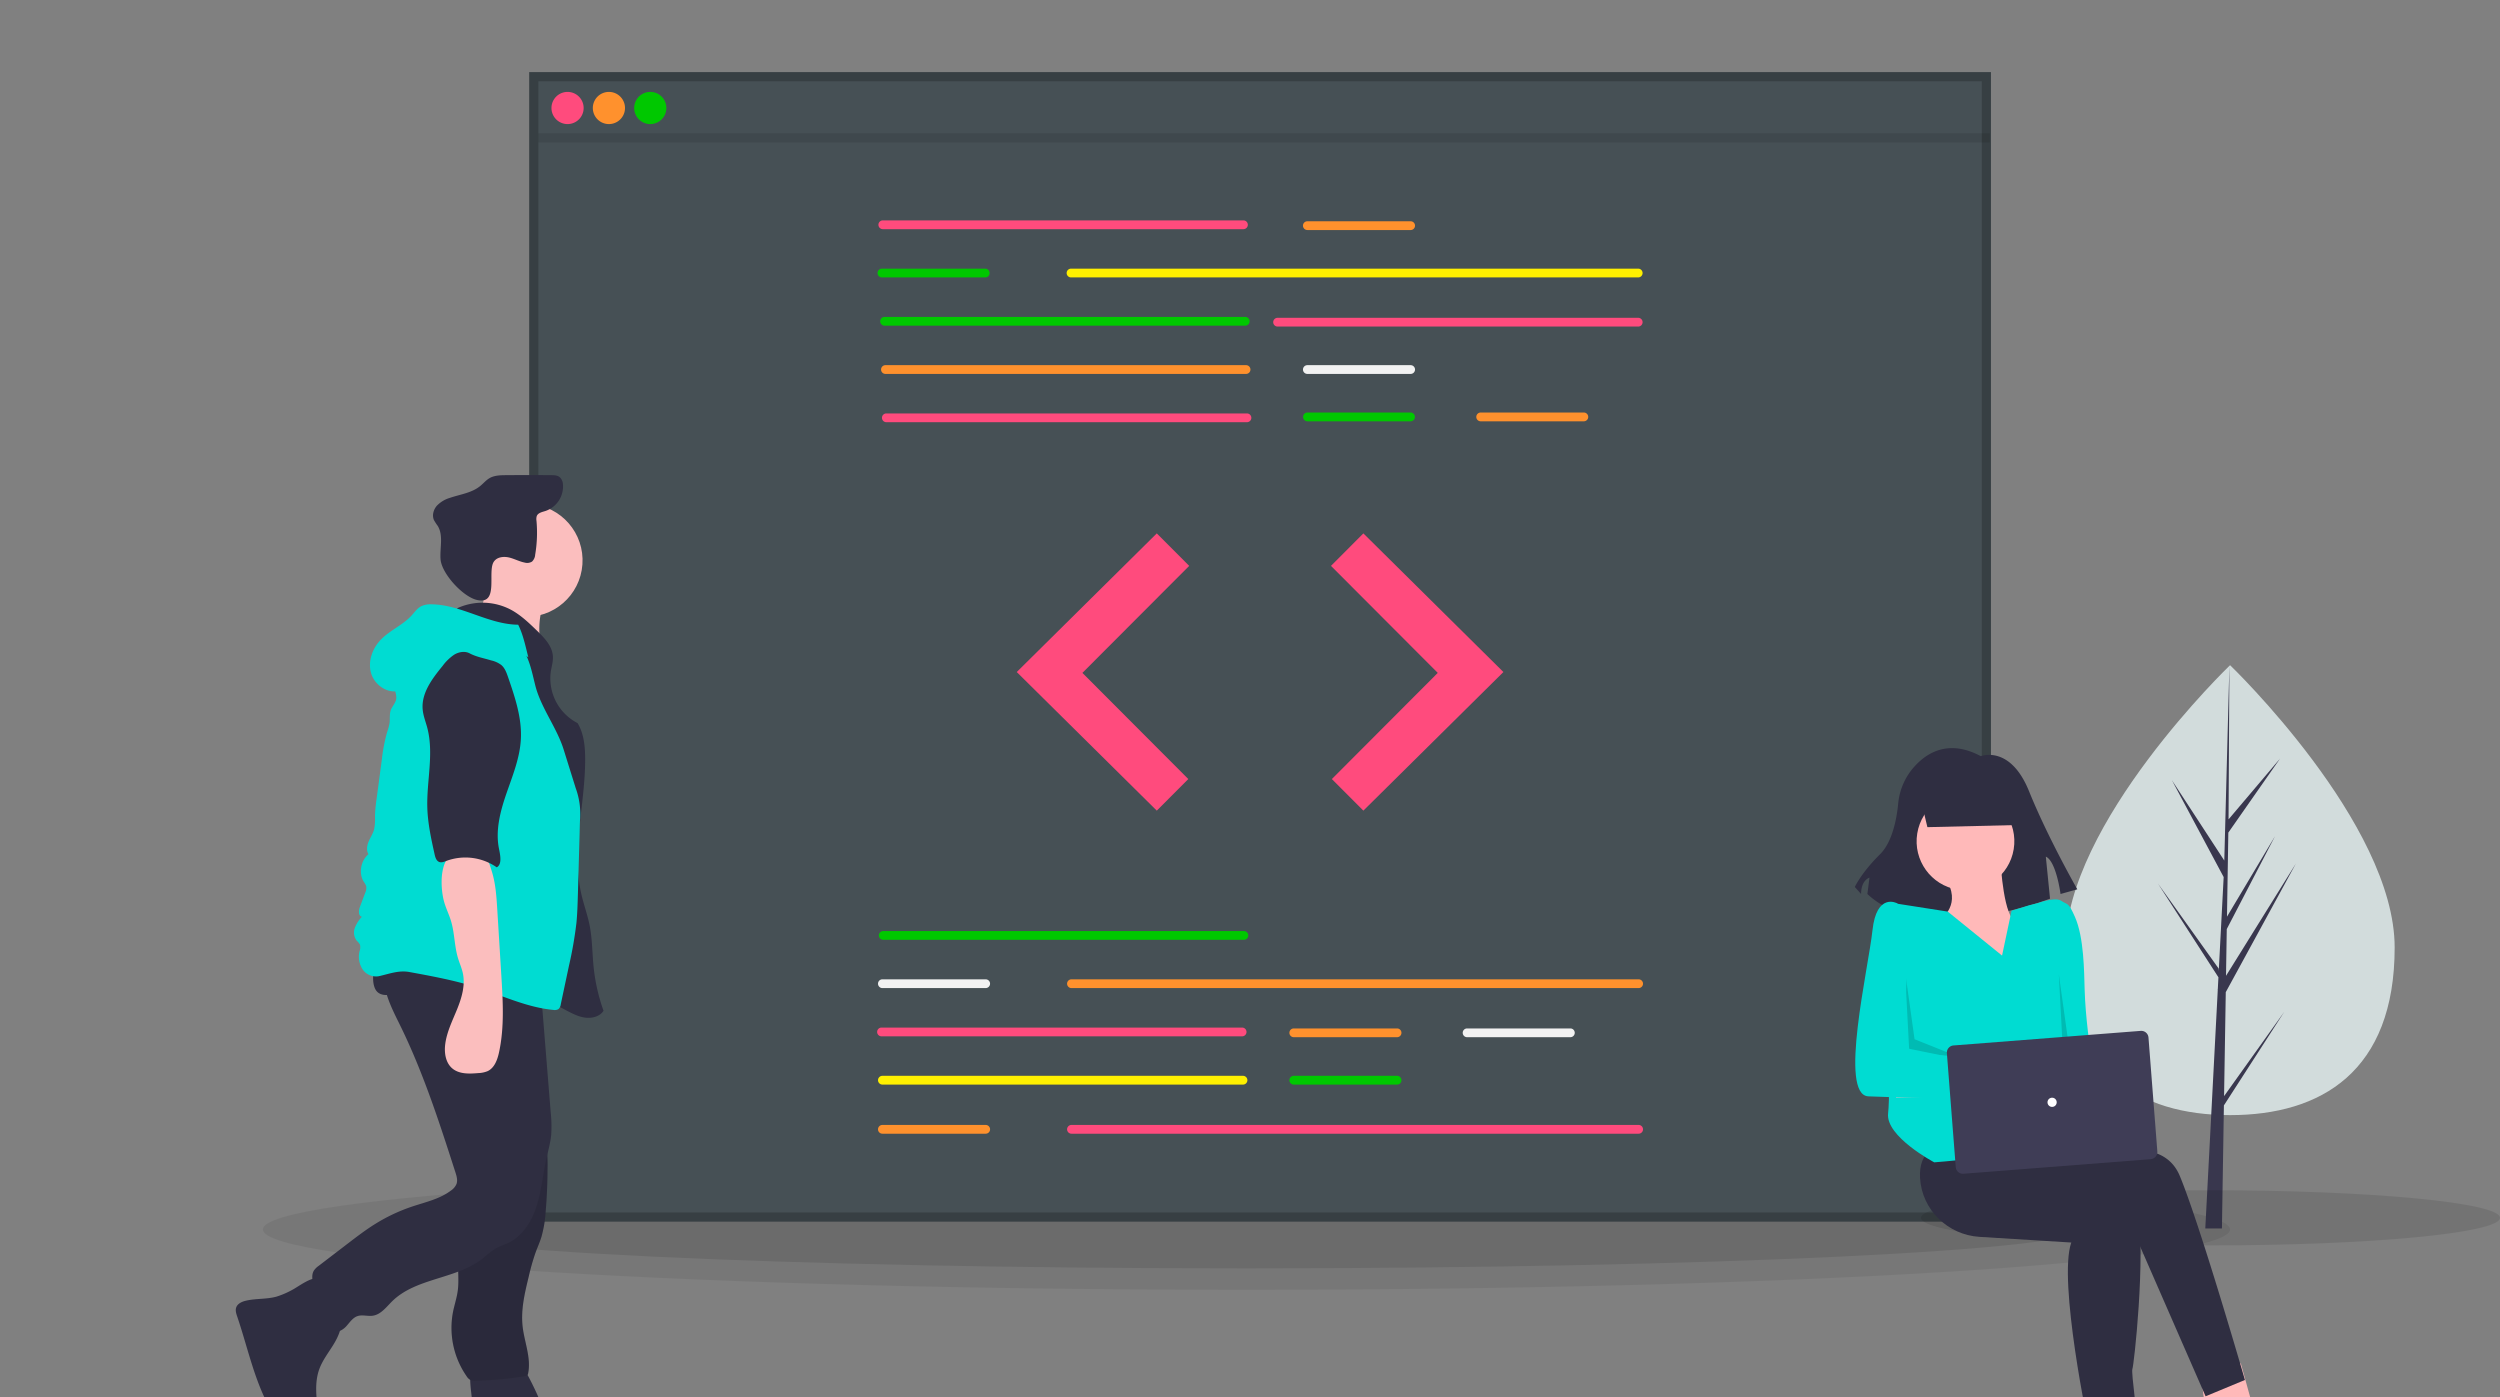 <svg width="544" height="304" fill="none" xmlns="http://www.w3.org/2000/svg"><rect width="100%" height="100%" fill="#808080" stroke="none"/><g clip-path="url(#a)"><path d="M271.234 280.663c118.204 0 214.028-5.884 214.028-13.142 0-7.258-95.824-13.141-214.028-13.141s-214.028 5.883-214.028 13.141 95.824 13.142 214.028 13.142Z" fill="#000" fill-opacity=".07"/><path opacity=".1" d="M271.234 276.002c100.684 0 182.304-3.892 182.304-8.692 0-4.801-81.62-8.693-182.304-8.693S88.93 262.509 88.93 267.31c0 4.8 81.62 8.692 182.304 8.692Z" fill="#000"/><path d="M116.152 264.832V16.687h316.082v248.145H116.152Z" fill="#465055" stroke="#373F43" stroke-width="2"/><path d="M270.576 49.868h-78.472a.956.956 0 0 1-.006-1.913h78.478c.529 0 .951.43.951.96a.955.955 0 0 1-.951.953Z" fill="#FF4B7D"/><path d="M356.476 60.367H233.057a.952.952 0 0 1 0-1.907h123.419c.529 0 .951.43.951.954 0 .53-.428.953-.951.953Z" fill="#FFF000"/><path d="M270.958 70.866h-78.473a.952.952 0 0 1 0-1.906h78.473a.952.952 0 0 1 0 1.906Z" fill="#00C800"/><path d="M356.476 71.06h-78.472a.952.952 0 0 1 0-1.906h78.472c.529 0 .951.43.951.953a.955.955 0 0 1-.951.954Z" fill="#FF4B7D"/><path d="M271.146 81.366h-78.473a.952.952 0 0 1-.951-.954c0-.53.429-.953.951-.953h78.473c.528 0 .951.43.951.953 0 .53-.423.954-.951.954Z" fill="#FF912D"/><path d="M271.339 91.87h-78.472a.952.952 0 0 1-.951-.953c0-.53.428-.953.951-.953h78.472a.952.952 0 0 1 0 1.907Z" fill="#FF4B7D"/><path d="M306.956 50.056H284.48a.952.952 0 0 1-.951-.953c0-.53.428-.953.951-.953h22.476a.952.952 0 0 1 0 1.907Z" fill="#FF912D"/><path d="M306.956 81.366H284.48a.952.952 0 0 1-.951-.954c0-.53.428-.953.951-.953h22.476a.952.952 0 0 1 0 1.907Z" fill="#F2F2F2"/><path d="M306.956 91.677H284.48a.957.957 0 0 1-.006-1.913h22.482a.957.957 0 0 1 .006 1.913h-.006Z" fill="#00C800"/><path d="M344.669 91.677h-22.476a.954.954 0 0 1-.952-.96.96.96 0 0 1 .952-.953h22.476a.957.957 0 0 1 .005 1.913h-.005Z" fill="#FF912D"/><path d="M214.386 60.367H191.91a.952.952 0 0 1-.951-.953c0-.53.428-.954.951-.954h22.476c.528 0 .951.43.951.954a.945.945 0 0 1-.951.953ZM270.67 204.502h-78.472a.952.952 0 1 1 0-1.906h78.472c.529 0 .951.429.951.953 0 .53-.422.953-.951.953Z" fill="#00C800"/><path d="M270.288 225.507h-78.472a.952.952 0 0 1-.951-.954c0-.529.428-.953.951-.953h78.472a.953.953 0 0 1 0 1.907Z" fill="#FF4B7D"/><path d="M270.482 236.006H192.01a.953.953 0 0 1 0-1.907h78.472c.529 0 .951.43.951.954a.956.956 0 0 1-.951.953Z" fill="#FFF000"/><path d="M304.003 225.695h-22.477a.952.952 0 0 1 0-1.907h22.477a.953.953 0 0 1 0 1.907Z" fill="#FF912D"/><path d="M304.003 236.006h-22.477a.952.952 0 0 1 0-1.907h22.477a.953.953 0 0 1 0 1.907Z" fill="#00C800"/><path d="M341.715 225.695h-22.476a.952.952 0 0 1-.951-.953c0-.53.428-.954.951-.954h22.476c.529 0 .951.43.951.954a.956.956 0 0 1-.951.953Z" fill="#F2F2F2"/><path d="M356.57 215.008H233.151a.953.953 0 0 1 0-1.907H356.57c.529 0 .951.429.951.953a.956.956 0 0 1-.951.954Z" fill="#FF912D"/><path d="M214.486 215.008H192.01a.953.953 0 0 1 0-1.907h22.476c.528 0 .951.429.951.953a.956.956 0 0 1-.951.954Z" fill="#F2F2F2"/><path d="M356.57 246.694H233.151a.953.953 0 0 1 0-1.907H356.57c.529 0 .951.429.951.953 0 .53-.428.954-.951.954Z" fill="#FF4B7D"/><path d="M214.486 246.694H192.01a.953.953 0 0 1 0-1.907h22.476a.953.953 0 0 1 0 1.907Z" fill="#FF912D"/><path d="m251.717 116.065-30.473 30.168 30.473 30.162 6.858-6.874-23.046-23.099 23.24-23.288-7.052-7.069ZM296.669 116.065l30.473 30.168-30.473 30.162-6.858-6.874 23.046-23.099-23.234-23.288 7.046-7.069ZM123.5 27a3.5 3.5 0 1 0 0-7 3.5 3.5 0 0 0 0 7Z" fill="#FF4B7D"/><path d="M132.5 27a3.5 3.5 0 1 0 0-7 3.5 3.5 0 0 0 0 7Z" fill="#FF912D"/><path d="M141.5 27a3.5 3.5 0 1 0 0-7 3.5 3.5 0 0 0 0 7Z" fill="#00C800"/><path opacity=".1" d="M433 29H117.131v2H433v-2Z" fill="#000"/><path d="M521.078 206.174c0 27.036-16.035 36.476-35.816 36.476-19.782 0-35.817-9.44-35.817-36.476 0-27.037 35.817-61.43 35.817-61.43s35.816 34.393 35.816 61.43Z" fill="#D2DCDC"/><path d="m483.958 238.519.37-22.629 15.266-27.996-15.213 24.447.164-10.175 10.522-20.251-10.475 17.555.294-18.297 11.267-16.125-11.22 13.247.188-33.551-1.163 44.416.094-1.831-11.455-17.573 11.273 21.093-1.069 20.433-.035-.541-13.205-18.492 13.17 20.41-.135 2.554-.024.036.012.212-2.713 51.848h3.623l.429-26.777 13.134-20.363-13.099 18.35Z" fill="#39374E"/><path d="M104.696 132.92c-.728 1.954-1.967 3.796-3.764 4.844l16.951 3.466a17.916 17.916 0 0 1-.235-7.574 4.273 4.273 0 0 0 .1-1.872c-.317-1.23-1.703-1.824-2.941-2.107-3.095-.706-5.831-1.088-8.708-2.454-.875 1.507-.751 3.961-1.403 5.697Z" fill="#FBBEBE"/><path d="M100.615 257.599c.317 2.254.722 4.52.611 6.797-.153 3.178-1.292 6.239-1.503 9.411-.159 2.372.205 4.767-.124 7.121-.211 1.507-.698 2.96-1.004 4.449a18.44 18.44 0 0 0 2.948 14.101c.205.347.505.636.857.83.341.124.699.177 1.063.141 3.57-.07 7.122-.394 10.645-.971.258-.012.505-.118.681-.3a.927.927 0 0 0 .147-.406c.651-3.366-.834-6.739-1.216-10.146-.405-3.637.464-7.28 1.333-10.841a48.403 48.403 0 0 1 1.468-5.185c.417-1.141.922-2.254 1.286-3.419.511-1.824.828-3.702.933-5.597.253-2.99.388-5.985.4-8.987a37.786 37.786 0 0 0-.705-8.486c-.793-3.537-2.419-6.815-4.034-10.064a6.4 6.4 0 0 0-2.378 1.13 53.322 53.322 0 0 1-6.493 3.596c-1.509.7-4.451 1.201-5.408 2.666-.945 1.442-.335 4.39-.264 5.979.129 2.743.381 5.468.757 8.181ZM63.601 280.669a18.144 18.144 0 0 1-3.458 1.483c-2.15.589-4.445.371-6.617.877-.887.206-1.856.636-2.138 1.507-.205.635.018 1.324.235 1.959 2.396 7.045 3.84 14.531 7.669 20.911a31.715 31.715 0 0 0 5.918 7.203c.869.783 1.855 1.554 3.018 1.677a3.067 3.067 0 0 0 3.118-4.313c-.34-.766-.98-1.354-1.392-2.084a8.007 8.007 0 0 1-.769-2.966c-.376-3.013-.74-6.162.3-9.016.698-1.913 1.978-3.543 3.047-5.279 1.068-1.736 1.955-3.72 1.714-5.744-.164-1.383-.834-2.643-1.544-3.837-.71-1.195-2.12-4.414-3.546-4.814-1.48-.418-4.263 1.771-5.555 2.436Z" fill="#2F2E41"/><path d="M102.699 305.004c.024.683-.07 1.36-.281 2.013-.447 1.183-1.556 1.995-2.132 3.125-.798 1.571-.434 3.467.094 5.144.329 1.053.764 2.148 1.656 2.801a5.48 5.48 0 0 0 2.519.807c7.627 1.059 15.377.453 23.075.67 1.403.042 2.889.089 4.116-.6 1.227-.688 1.984-2.413 1.151-3.549-.746-1.018-2.226-1.006-3.488-1.065a14.311 14.311 0 0 1-8.848-3.655 6.365 6.365 0 0 1-1.239-1.43 8.7 8.7 0 0 1-.652-1.489 66.357 66.357 0 0 0-3.84-8.527c-.417-.771-.881-1.572-1.65-1.984a4.385 4.385 0 0 0-1.791-.394c-1.92-.124-6.887-.777-8.372.718-1.374 1.383-.288 5.662-.318 7.415Z" fill="#2F2E41"/><path d="M126.735 122.814c.479-6.766-4.604-12.641-11.355-13.122-6.75-.481-12.612 4.614-13.092 11.381-.48 6.766 4.604 12.641 11.355 13.122 6.75.481 12.612-4.614 13.092-11.381Z" fill="#FBBEBE"/><path d="M99.535 132.332a13.228 13.228 0 0 1 11.555.3c2.172 1.147 3.975 2.878 5.742 4.59 1.632 1.578 3.37 3.378 3.482 5.644.059 1.101-.288 2.172-.458 3.261a10.936 10.936 0 0 0 5.83 11.223c1.345 2.248 1.627 4.973 1.644 7.598.077 9.934-3.047 19.992-.816 29.673.523 2.272 1.339 4.473 1.791 6.762.587 2.966.558 6.009.863 9.016a40.634 40.634 0 0 0 2.161 9.54c-.74 1.177-2.272 1.625-3.658 1.53-1.38-.094-2.677-.694-3.91-1.33-5.972-3.066-11.444-7.103-17.633-9.71-4.092-1.725-8.454-2.796-12.424-4.785-3.969-1.989-7.662-5.15-8.877-9.428-.523-1.848-.558-3.802-.587-5.726-.124-8.104-.235-16.297 1.526-24.206 1.55-6.974 4.545-13.648 5.196-20.769.212-2.319.218-4.797 1.51-6.733 1.825-2.719 5.765-3.425 7.063-6.45Z" fill="#2F2E41"/><path d="M107.538 122.115c.722-.942 2.113-1.071 3.27-.795 1.151.277 2.219.877 3.382 1.101.534.153 1.11.071 1.585-.224.405-.4.652-.941.681-1.512.411-2.437.505-4.908.282-7.368a2.296 2.296 0 0 1 .065-1.036c.288-.695 1.168-.865 1.885-1.089a5.635 5.635 0 0 0 3.81-5.779 2.287 2.287 0 0 0-.699-1.583c-.499-.406-1.191-.43-1.831-.436a625.996 625.996 0 0 0-9.882 0c-1.221.012-2.501.041-3.558.647-.781.454-1.362 1.177-2.067 1.742-1.832 1.484-4.304 1.784-6.53 2.543a6.513 6.513 0 0 0-2.864 1.712c-.74.848-1.098 2.107-.635 3.137.241.43.505.842.799 1.23 1.315 2.107.44 4.832.634 7.31.247 3.09 4.809 8.104 7.903 8.834 5.003 1.182 2.114-6.404 3.77-8.434Z" fill="#2F2E41"/><path opacity=".1" d="M100.615 257.599c.317 2.254.722 4.52.611 6.797-.153 3.178-1.292 6.239-1.503 9.411-.159 2.372.205 4.767-.124 7.121-.211 1.507-.698 2.96-1.004 4.449a18.44 18.44 0 0 0 2.948 14.101c.205.347.505.636.857.83.341.124.699.177 1.063.141 3.57-.07 7.122-.394 10.645-.971.258-.012.505-.118.681-.3a.927.927 0 0 0 .147-.406c.651-3.366-.834-6.739-1.216-10.146-.405-3.637.464-7.28 1.333-10.841a48.403 48.403 0 0 1 1.468-5.185c.417-1.141.922-2.254 1.286-3.419.511-1.824.828-3.702.933-5.597.253-2.99.388-5.985.4-8.987a37.786 37.786 0 0 0-.705-8.486c-.793-3.537-2.419-6.815-4.034-10.064a6.4 6.4 0 0 0-2.378 1.13 53.322 53.322 0 0 1-6.493 3.596c-1.509.7-4.451 1.201-5.408 2.666-.945 1.442-.335 4.39-.264 5.979.129 2.743.381 5.468.757 8.181Z" fill="#000"/><path d="M84.046 209.411c-1.627 4.39.763 9.139 2.841 13.336 5.12 10.34 8.679 21.369 12.213 32.357.265.823.529 1.718.235 2.53a3.29 3.29 0 0 1-1.192 1.418c-2.436 1.854-5.543 2.519-8.449 3.49a38.224 38.224 0 0 0-8.014 3.767c-2.108 1.307-4.075 2.819-6.048 4.326l-6.265 4.796a4.205 4.205 0 0 0-1.045 1.018c-.605.948-.358 2.19-.059 3.278a56.26 56.26 0 0 0 3.065 8.393 2.92 2.92 0 0 0 1.11 1.459c.98.53 2.172-.17 2.918-.994s1.392-1.848 2.443-2.202c1.05-.353 2.207.077 3.305-.082 1.773-.247 2.954-1.889 4.234-3.148 5.231-5.144 13.962-4.773 19.716-9.317a25.572 25.572 0 0 1 2.636-2.066c.975-.576 2.079-.894 3.083-1.4 3.071-1.548 4.996-4.75 6.03-8.039 1.033-3.284 1.327-6.751 2.072-10.117.382-1.736.887-3.461 1.063-5.232a27.775 27.775 0 0 0-.105-4.944l-2.079-25.742c-.17-2.095-.341-4.196-.669-6.273-6.165.223-12.325.47-18.496.541-4.885.053-9.881.4-14.543-1.153Z" fill="#2F2E41"/><path d="M81.78 215.431c.833 1.348 2.87 1.318 4.274.583 1.403-.736 2.49-1.984 3.898-2.713 1.891-.983 4.122-.948 6.248-.889 3.37.094 6.775.194 10.017 1.124 3.352.959 6.617 2.801 10.081 2.431.605-.065 1.262-.236 1.591-.748.194-.37.282-.782.264-1.2l.112-3.037a2.719 2.719 0 0 0-.241-1.536 2.549 2.549 0 0 0-1.151-.883c-4.932-2.395-10.557-2.837-16.035-3.025a209.698 209.698 0 0 0-8.355-.118c-2.366.012-5.202-.329-7.504.306-3.082.842-4.761 7.18-3.2 9.705Z" fill="#2F2E41"/><path d="M112.757 135.939c-6.464-.058-12.324-4.331-18.782-4.437a4.877 4.877 0 0 0-2.279.394c-.898.453-1.491 1.336-2.178 2.078-1.908 2.071-4.68 3.184-6.64 5.208-1.844 1.901-2.866 4.726-2.138 7.274.728 2.543 3.47 4.497 6.042 3.885a15.565 15.565 0 0 1 6.065-8.257 31.08 31.08 0 0 1 4.739-2.496c2.906-1.318 6.153-2.666 9.188-1.677 1.116.424 2.173 1 3.136 1.713l5.055 3.401c-.599-2.33-1.127-4.943-2.208-7.086Z" fill="#00DCD2"/><path d="M86.03 148.081c-.857 1.071.376 2.63.188 3.99-.123.906-.869 1.595-1.18 2.454-.323.889-.153 1.877-.27 2.813a12.492 12.492 0 0 1-.54 2.007 36.604 36.604 0 0 0-1.14 5.944l-1.132 8.469a32.552 32.552 0 0 0-.359 3.849c.059.965-.006 1.93-.193 2.878-.253.924-.805 1.736-1.18 2.619-.376.882-.547 1.954-.042 2.766-1.69 1.412-2.19 4.178-1.01 6.032.224.288.4.612.523.959.065.483-.012.977-.229 1.419l-1.145 3.054c-.294.783-.388 1.972.429 2.154a7.25 7.25 0 0 0-1.545 2.443 2.927 2.927 0 0 0 .411 2.76c.282.247.529.541.717.871.111.459.082.935-.082 1.377a5.065 5.065 0 0 0 .622 3.955 3.548 3.548 0 0 0 3.558 1.53c2.29-.518 4.345-1.336 6.653-.912 4.967.912 9.952 1.83 14.766 3.372 5.49 1.76 10.81 4.337 16.552 4.873.376.076.769.018 1.11-.171.293-.276.475-.653.511-1.053.593-2.778 1.18-5.556 1.773-8.34a86.67 86.67 0 0 0 1.632-9.339c.2-2.025.258-4.067.317-6.103l.458-16.208a16.337 16.337 0 0 0-.928-7.045l-2.63-8.416c-1.503-4.802-4.944-9.063-6.171-13.942-.775-3.09-1.35-6.403-3.429-8.81-2.965-3.431-8.097-3.967-12.588-3.378-2.032.265-4.075.724-5.83 1.783-2.032 1.218-3.524 3.143-4.974 5.02-1.192 1.56-2.401 2.801-3.623 4.326Z" fill="#00DCD2"/><path d="M96.517 195.757c.37 1.601 1.145 3.072 1.62 4.643.799 2.631.728 5.468 1.527 8.098.335 1.107.816 2.166 1.057 3.296.558 2.631-.259 5.356-1.268 7.851-1.016 2.495-2.25 4.95-2.578 7.621-.229 1.884.1 4.008 1.55 5.227 1.503 1.265 3.687 1.182 5.643 1.012a5.836 5.836 0 0 0 2.049-.43c1.497-.712 2.125-2.483 2.477-4.108 1.175-5.432.84-11.07.5-16.62l-.893-14.513c-.17-2.795-.358-5.644-1.215-8.327-.312-.977-.858-2.949-1.744-3.573-.881-.617-3.394-.647-4.486-.694-5.126-.23-5.067 6.927-4.24 10.517Z" fill="#FBBEBE"/><path d="M102.189 142.166c-1.045-.547-2.36-.312-3.37.3a10.355 10.355 0 0 0-2.525 2.46c-2.26 2.76-4.65 5.932-4.316 9.487.123 1.336.634 2.596.98 3.89 1.516 5.674-.158 11.671.03 17.544.112 3.39.846 6.727 1.58 10.04.146.677.387 1.46 1.039 1.689.487.171 1.021-.047 1.503-.235a11.96 11.96 0 0 1 10.98 1.389c1.209-.647.757-2.695.487-4.049-.805-4.008.288-8.145 1.62-12.012 1.333-3.866 2.924-7.727 3.142-11.812.252-4.625-1.28-9.145-2.789-13.524-.329-.953-.693-1.96-1.456-2.619a5.736 5.736 0 0 0-2.202-1.006c-1.597-.489-3.224-.759-4.703-1.542Z" fill="#2F2E41"/><path opacity=".1" d="M481 271c34.794 0 63-2.686 63-6s-28.206-6-63-6-63 2.686-63 6 28.206 6 63 6Z" fill="#000"/><path d="M478.445 299.331c1.474 2.366 1.773 14.501 1.773 14.501l10.334-6.509-2.954-10.658-9.153 2.666Z" fill="#FFB9B9"/><path d="m427.087 247.3 1.474 19.833 35.728.889 15.647 35.811 8.561-3.554s-9.747-33.74-14.174-44.399c-4.427-10.658-21.261-2.96-21.261-2.96l-1.473-2.96-24.502-2.66ZM415.772 167.773a14.01 14.01 0 0 0-2.736 7.197c-.317 3.172-1.244 8.251-3.945 10.923-4.11 4.067-5.484 7.115-5.484 7.115l1.368 1.525c0-3.049 1.826-3.561 1.826-3.561l-.458 3.561c12.336 11.688 39.744 1.018 39.744 1.018l-.916-9.152c2.284 1.019 3.2 8.134 3.2 8.134l3.652-1.018s-6.394-11.182-10.504-21.346c-4.11-10.164-10.504-7.627-10.504-7.627-7.533-4.038-12.512-.295-15.243 3.231Z" fill="#2F2E41"/><path d="M440.674 245.817s-12.994 0-20.081 4.143c-2.278 1.33-2.942 3.731-2.789 6.379.399 6.916 6.03 12.377 12.929 12.801l19.981 1.236c-2.954 8.286 3.84 40.549 3.84 40.549l10.633-1.477s-1.474-10.953-1.18-11.541c.293-.595 2.953-23.676 1.18-35.812-1.773-12.135-25.987-7.103-25.987-7.103l1.474-9.175Z" fill="#2F2E41"/><path d="M438.185 184.775c.94-5.811-2.996-11.286-8.793-12.229-5.797-.943-11.259 3.003-12.2 8.814-.94 5.81 2.996 11.285 8.793 12.228 5.797.943 11.259-3.003 12.2-8.813Z" fill="#FFB9B9"/><path d="M423.247 191.061c3.84 5.626-.887 8.88-.887 8.88l-2.067 15.39s22.148 2.072 25.988-.889c3.84-2.96-4.427-12.729-7.381-13.612-2.953-.889-3.546-13.024-3.546-13.024l-12.107 3.255Z" fill="#FFB9B9"/><path d="m423.828 198.364-11.649-1.824-1.327 12.576s.593 28.12 0 33.152 10.04 10.658 10.04 10.658 15.354-1.183 18.308-2.666c2.953-1.477 12.4 1.477 12.4 1.477 1.051.059 2.908-10.89 3.9-11.237 1.773-.595-1.5-12.896-1.879-25.097C453.5 211.5 453.5 204 451.5 199.5c-1.464-3.295-1.5-2.5-3-3.5-1.316-.877-5 .5-5 .5l-2 .5-3.786 1.17-2.067 9.769-11.819-9.575Z" fill="#00DCD2"/><path opacity=".15" d="m416.606 226.136 11.808 4.732-12.988-2.66-.887-16.873 2.067 14.801ZM450.067 226.801l11.807 4.732-12.987-2.66L448 212l2.067 14.801Z" fill="#000"/><path d="m438.906 179.525-19.505.465-2.325-9.775h21.83v9.31Z" fill="#2F2E41"/><path d="m411.721 231.204 29.252 1.106s10.903-6.02 12.988 1.783c2.084 7.804-13.487 4.232-13.487 4.232l-27.878.524-.875-7.645Z" fill="#FFB9B9"/><path d="m414.24 229.097 13.581.888 1.773 9.175s-16.534-.294-23.034-.594c-6.494-.294 0-27.819.887-36.112.886-8.286 5.313-5.92 5.313-5.92l2.66 2.071-1.18 30.492Z" fill="#00DCD2"/><path d="m465.818 224.319-40.732 3.171a1.573 1.573 0 0 0-1.446 1.689l1.93 24.782a1.572 1.572 0 0 0 1.69 1.445l40.731-3.171a1.573 1.573 0 0 0 1.446-1.689l-1.929-24.782a1.573 1.573 0 0 0-1.69-1.445Z" fill="#3F3D56"/><path d="M446.616 240.859a.999.999 0 1 0-.155-1.993.999.999 0 1 0 .155 1.993Z" fill="#fff"/></g><defs><clipPath id="a"><path fill="#fff" transform="translate(0 -53)" d="M0 0h544v385H0z"/></clipPath></defs></svg>
